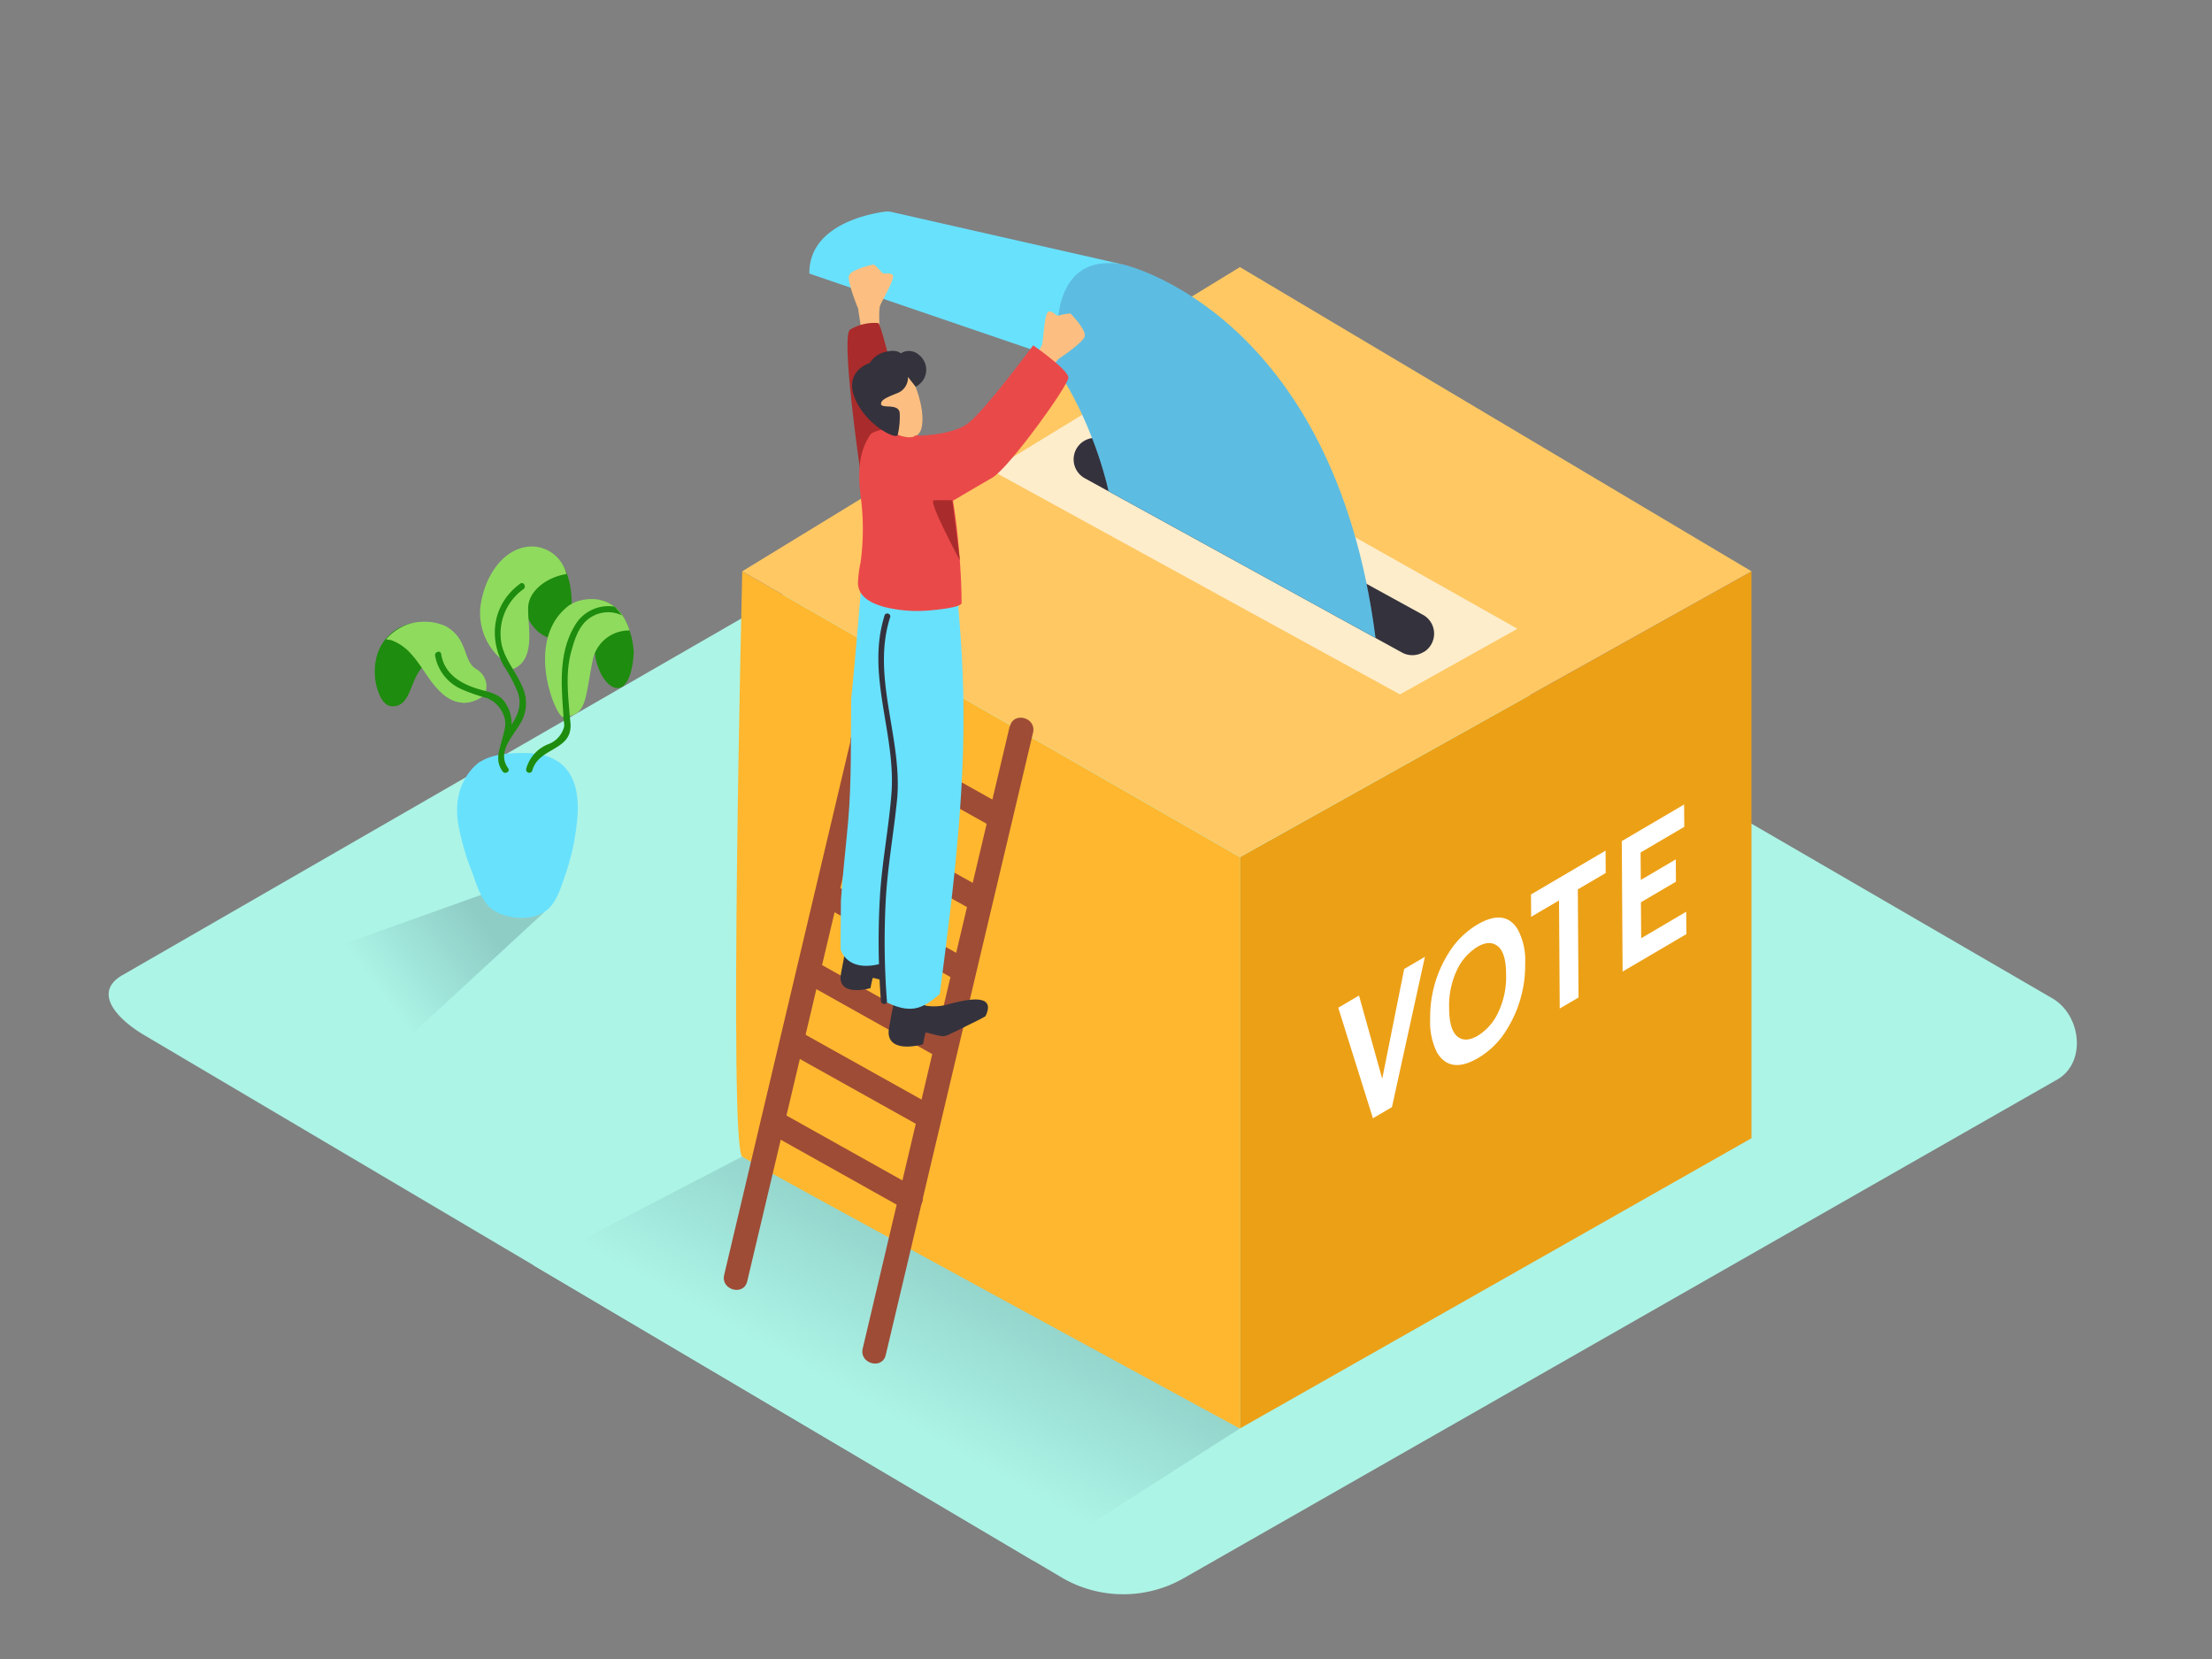<svg id="Layer_2" data-name="Layer 2" xmlns="http://www.w3.org/2000/svg" xmlns:xlink="http://www.w3.org/1999/xlink" viewBox="0 0 400 300"><rect x="0" y="0" width="400" height="300" fill="#808080" stroke="none"/><defs><linearGradient id="linear-gradient" x1="155.18" y1="252.8" x2="172.66" y2="221.32" gradientUnits="userSpaceOnUse"><stop offset="0" stop-color="#acf4e6"/><stop offset="1" stop-color="#8ecdc6"/></linearGradient><linearGradient id="linear-gradient-2" x1="66.94" y1="177.27" x2="84.84" y2="163.65" xlink:href="#linear-gradient"/></defs><title>PP_</title><path d="M192.34,285.47l-165.77-98c-5.28-3-9.8-7.83-4.66-11L188.28,80.6c2.5-1.55,6.29-2.56,8.82-1.09l174,101c5.28,3.06,6.22,11.63.94,14.69L214.19,285.31A22,22,0,0,1,192.34,285.47Z" fill="#acf4e6"/><path d="M134.22,209.14,96.41,228.78s68.12,40.19,90.42,53.44l37.39-23.91" fill="url(#linear-gradient)"/><path d="M224.22,258.31V155l92.5-51.67v102.5Z" fill="#eca016"/><path d="M224.22,155l-90-51.67s-2.5,104.17,0,105.84,90,49.17,90,49.17Z" fill="#ffb72f"/><polygon points="134.22 103.31 224.22 48.3 316.73 103.31 224.22 154.97 134.22 103.31" fill="#ffc863"/><polygon points="179.27 85.04 253.16 125.57 253.16 125.57 274.4 113.7 274.4 113.7 200.53 72.05 179.27 85.04" fill="#fdedcb"/><path d="M195.89,79.83h0a3.89,3.89,0,0,0,.27,6.65L253.53,118a3.89,3.89,0,0,0,3.92-.11l.05,0a3.89,3.89,0,0,0-.18-6.71L199.91,79.66A3.89,3.89,0,0,0,195.89,79.83Z" fill="#34323d"/><path d="M203.08,47.82s38.08,8.5,45.66,67.54L200.46,88.83s-8.39-41.69-42.49-41C158,47.82,192.54,46.18,203.08,47.82Z" fill="#68e1fd"/><path d="M203.08,47.82s38.08,8.5,45.66,67.54L200.46,88.83s-8.39-41.69-42.49-41C158,47.82,192.54,46.18,203.08,47.82Z" fill="#311e69" opacity="0.19"/><path d="M146.36,49.47l45.12,15.42s-3.35-19.68,11.6-17.06l-41.82-9.49a3.6,3.6,0,0,0-1.29-.06C157.11,38.67,146.25,40.74,146.36,49.47Z" fill="#68e1fd"/><path d="M157.59,118,130.95,230.56c-.64,2.71,3.53,3.86,4.17,1.15l26.64-112.56c.64-2.71-3.53-3.86-4.17-1.15Z" fill="#9e4c36"/><path d="M182.59,131.32,156,243.88c-.64,2.71,3.53,3.86,4.17,1.15l26.64-112.56c.64-2.71-3.53-3.86-4.17-1.15Z" fill="#9e4c36"/><path d="M154.82,135.75l25,14c2.43,1.36,4.62-2.38,2.18-3.74l-25-14c-2.43-1.36-4.62,2.38-2.18,3.74Z" fill="#9e4c36"/><path d="M152.21,151.39l24,13.39c2.43,1.36,4.62-2.38,2.18-3.74l-24-13.39c-2.43-1.36-4.62,2.38-2.18,3.74Z" fill="#9e4c36"/><path d="M149.31,164.07l23.94,13.38c2.43,1.36,4.62-2.38,2.18-3.74l-23.94-13.38c-2.43-1.36-4.62,2.38-2.18,3.74Z" fill="#9e4c36"/><path d="M145.54,177.7,169.27,191c2.43,1.36,4.62-2.38,2.18-3.74L147.73,174c-2.43-1.36-4.62,2.38-2.18,3.74Z" fill="#9e4c36"/><path d="M142.28,190.18l23.77,13.28c2.43,1.36,4.62-2.38,2.18-3.74l-23.77-13.28c-2.43-1.36-4.62,2.38-2.18,3.74Z" fill="#9e4c36"/><path d="M138.65,204.68l25,14c2.43,1.36,4.62-2.38,2.18-3.74l-25-14c-2.43-1.36-4.62,2.38-2.18,3.74Z" fill="#9e4c36"/><path d="M185.48,66.63s2.76-3.36,3-4.49.38-5.7,1.19-5.8,1.26.83,1.75.73a10,10,0,0,1,2.13-.39c.18.12,2.93,3,2.59,4.17s-4.65,4-4.65,4l-5.23,5.73" fill="#fcbf81"/><path d="M159.18,60.57s-.44-4.33,0-5.39,2.84-5,2.22-5.49-1.51,0-1.86-.35-1.35-1.51-1.56-1.51-4.11.89-4.46,2,1.64,5.94,1.64,5.94l1.19,7.67" fill="#fcbf81"/><path d="M164.81,81.92s-5.24-23.36-6-23.5a8.58,8.58,0,0,0-5.08,1.18c-1.82,1.18,2.13,27.62,2.13,27.62" fill="#aa2b2b"/><path d="M162.18,178.54l3.48,1.57a2,2,0,0,0,1.34,1.44.8.8,0,0,0,.48.32,9.42,9.42,0,0,0,4.31-.35c1.76-.4,8.66-2.43,6.42,2.24-1.29.76-2.72,1.39-4,2.05-.74.37-1.48.74-2.23,1.08a4.25,4.25,0,0,1-1.3.48c-1,.07-3.25-.84-3.33-.6s-.44,2.07-.44,2.07-6.29,1.84-6.22-2.27C160.66,186,162.18,178.54,162.18,178.54Z" fill="#34323d"/><path d="M159,172.7s6.25-2.2,7.71-2.19,3.85.7,1.51,3.2c0,0-6.68,3.64-7.53,3.7s-2.83-.73-2.9-.52-.39,1.8-.39,1.8-5.47,1.6-5.41-2c0-.47,1.33-7,1.33-7" fill="#34323d"/><path d="M160.09,141.47c.22-12.11.78-24.27-.81-36.32.14-3.09-2-1.28-1.78-2.49,1.88-9.83,15.38,3.13,15.38,3.13.55.52.37,3.57.43,4.27q.52,5.79.76,11.6c.83,19.55-1.6,38.74-4.13,58.08-3.32,2.89-5.4,3.66-10.19,1.24,0-12.79.12-25.58.33-38.36Q160.08,142,160.09,141.47Z" fill="#68e1fd"/><path d="M152.07,162.79c.31-4.81.9-9.61,1.31-14.37.63-7.3.45-14.61.54-21.92.91-9.06,1.83-20.58,1.83-20.58l7.5,2.09s4.87,63.16-2.61,65.84-8.63-2.19-8.63-2.19S152,168,152.07,162.79Z" fill="#68e1fd"/><path d="M155.14,105.5a20.15,20.15,0,0,1,.48-3.77,44.91,44.91,0,0,0,0-12.1c-.46-3.88-.49-7.89,1.9-11.2,3.45-2,8.25-.21,11.16,1.93,3.93,2.9,5.25,22.59,5.2,28.68,0,.86-5.22,1.3-5.8,1.34a24.53,24.53,0,0,1-8.08-.6c-1.88-.51-4.22-1.44-4.75-3.54A3.92,3.92,0,0,1,155.14,105.5Z" fill="#ea4949"/><path d="M160,111.17a.55.55,0,0,1,1,.34c-3.56,10.9,2.34,22.17,1.2,33.28-.6,5.85-1.64,11.62-2,17.51a140.44,140.44,0,0,0,.19,18.77c.05.7-1,.64-1.09-.05a140.44,140.44,0,0,1-.19-18.77c.36-6.21,1.57-12.3,2.07-18.48C162.13,132.84,156.49,122,160,111.17Z" fill="#34323d"/><path d="M164.24,67.27c.33.07,3.32,6.26,2.4,10.13s-7.58.2-9.33-2.65S158,65.93,164.24,67.27Z" fill="#fcbf81"/><path d="M164.19,68.16A3,3,0,0,1,162.48,71c-1.8.74-3.29,1.26-3.15,2.1s3.29-.25,3.37,1.67a14.37,14.37,0,0,1-.36,3.86c-.16,1-5.74-1.72-7.74-6.58s2.45-6.35,2.67-6.4a4.58,4.58,0,0,1,2.76-2c2.19-.57,2.85.26,2.85.26a2.68,2.68,0,0,1,3.24.22,3.41,3.41,0,0,1-.55,5.8Z" fill="#34323d"/><path d="M165.29,78.81s6.73.06,9.78-2.27,11.76-14.09,11.76-14.09,6.36,4.4,6.37,5.83-10.8,16.42-13.77,18.11-9.21,5.41-9.21,5.41" fill="#ea4949"/><path d="M172.21,90.47s-2.26-.06-3.36,0,4.73,10.86,4.73,10.86Z" fill="#aa2b2b"/><polygon points="257.67 173.02 251.71 200.2 248.27 202.22 242 182.23 245.75 180.02 249.95 195.07 253.92 175.22 257.67 173.02" fill="#fff"/><path d="M274.52,168.19a11.84,11.84,0,0,1,1.28,6,22,22,0,0,1-4.25,13.36,15.15,15.15,0,0,1-4.27,3.78c-3.15,1.85-5.75,1.78-7.42-1a12.32,12.32,0,0,1-1.24-6.05A21.71,21.71,0,0,1,262.87,171a15.63,15.63,0,0,1,4.25-3.79C270.29,165.33,272.92,165.38,274.52,168.19Zm-3.61,14.91a14.75,14.75,0,0,0,1.44-6.89c0-2.65-.52-4.34-1.52-5.12s-2.2-.74-3.69.14a9.87,9.87,0,0,0-3.68,4.19,15,15,0,0,0-1.41,6.84c0,2.68.52,4.37,1.49,5.17s2.22.73,3.71-.15a9.68,9.68,0,0,0,3.66-4.18" fill="#fff"/><polygon points="290.34 153.82 290.36 157.87 285.32 160.83 285.45 180.38 282.05 182.37 281.92 162.83 276.88 165.79 276.85 161.75 290.34 153.82" fill="#fff"/><polygon points="304.54 145.48 304.57 149.52 296.67 154.16 296.71 159.12 303.04 155.4 303.06 159.44 296.73 163.16 296.78 169.66 304.92 164.87 304.95 168.92 293.42 175.69 293.27 152.1 304.54 145.48" fill="#fff"/><path d="M88.85,161.16,44.52,177s-3.93,7.44,18.37,20.69L98.37,165" fill="url(#linear-gradient-2)"/><path d="M76.44,112.45a8.72,8.72,0,0,1,4.24.83,6.9,6.9,0,0,1,3,3.41c.65,1.37.94,3.33,2.3,4.21a4,4,0,0,1,1.34,1.17,3.5,3.5,0,0,1,.42,3.26c-.6,1.2-3.11,1.95-4.26,1.72" fill="#8fdb5e"/><path d="M75.33,112.6a8.19,8.19,0,0,0-7.23,6.2,10.82,10.82,0,0,0-.05,5.11c.33,1.36,1.13,3.71,2.78,3.81,2.24.14,3-2,3.67-3.67s1.44-3.61,3.24-4.29a4.82,4.82,0,0,1,5.16,1.16Z" fill="#1e8c0e"/><path d="M85.55,121.68c-1.35-1.75-2.47-3.66-3.78-5.44a16.18,16.18,0,0,0-2.62-3.17c-3.11-1.51-7-.13-9.32,2.52.32.1.75.11,1,.2a8.85,8.85,0,0,1,3.56,2.52c1.38,1.52,2.45,3.39,3.66,5,2,2.63,4.6,4.79,8,3.22C88.2,125.53,86.51,122.92,85.55,121.68Z" fill="#8fdb5e"/><path d="M96.52,99.19s7-.55,6.87,10.53-10.6,3.79-8.3-2.89" fill="#1e8c0e"/><path d="M95.51,110.09c-.08-3.37,3.71-5.83,6.91-6.27a6.48,6.48,0,0,0-6.33-5c-4.8.12-8.39,5-9.2,10.74A11,11,0,0,0,90.42,119l2.32,2C97,119.31,95.41,113.17,95.51,110.09Z" fill="#8fdb5e"/><path d="M114.6,118a14.63,14.63,0,0,0-1.62-6,6.63,6.63,0,0,0-4.56-3.53l-3.95,7.6s5.88-10.28,3.48-2.36,5.52,16.79,6.6,5C114.57,118.46,114.58,118.25,114.6,118Z" fill="#1e8c0e"/><path d="M86.72,137.8s-5.27,3.43-3.81,11.45a44,44,0,0,0,2.34,8.14c1,2.61,1.77,6,4.4,7.45,2.45,1.37,6.24,1.62,8.71.11,2.26-1.38,3.07-4.52,3.9-6.85a42.52,42.52,0,0,0,2-8.85C106.78,129.86,86.72,137.8,86.72,137.8Z" fill="#68e1fd"/><ellipse cx="93.82" cy="138.97" rx="7.69" ry="2.78" fill="#68e1fd"/><path d="M94.44,124.16c-1.07-2.59-3.08-4.77-3.71-7.55a9.88,9.88,0,0,1,3.93-10.08c.59-.43,0-1.41-.57-1-4.92,3.57-5.87,9.67-3,14.86a27,27,0,0,1,2.59,4.93c.71,2.32-.08,4-1.17,5.72a6.59,6.59,0,0,0-1.71-4.66c-1.28-1.19-3.16-1.38-4.74-1.92-3.06-1-5.76-2.78-6.28-6.2-.11-.72-1.21-.41-1.1.3a8.2,8.2,0,0,0,4.73,6.05A32.93,32.93,0,0,0,88,126.22a5.31,5.31,0,0,1,3,2.94c.73,1.67.23,2.82-.18,4.44-.53,2.11-1.37,3.92.08,5.91.43.59,1.41,0,1-.57-2.31-3.18,1.38-6.2,2.62-8.93A7,7,0,0,0,94.44,124.16Z" fill="#1e8c0e"/><path d="M108.63,117.19c-4.86-.86-8.17,2.91-7.88,7.61a17.84,17.84,0,0,0,.65,3.48,9.11,9.11,0,0,1,.64,3,4.59,4.59,0,0,1-2.78,3.25,6.62,6.62,0,0,0-4.1,4.5.57.57,0,0,0,1.1.3c1.12-4.12,6.87-3.52,6.92-8.05,0-2.21-1.16-4.29-1.29-6.51-.24-3.87,2.29-7.25,6.44-6.51C109,118.41,109.35,117.31,108.63,117.19Z" fill="#1e8c0e"/><path d="M113,112c-1.88-3.47-5.3-4.29-8.66-3.25a11,11,0,0,0-1.35.66c-8.44,6.25-2.45,20.36-1.15,20.26,4.3-.35,3.86-2.88,5.29-10a6.68,6.68,0,0,1,6.72-5.66A12.5,12.5,0,0,0,113,112Z" fill="#8fdb5e"/><path d="M111.12,109.7a7,7,0,0,0-7.19,3.45c-3.08,5.16-2.37,11.17-2,16.86.05.73,1.19.73,1.14,0-.3-4.11-.88-8.19.24-12.23.55-2,1.21-4.19,2.79-5.6a5.83,5.83,0,0,1,6.35-.91l-.43-.58C111.74,110.36,111.43,110,111.12,109.7Z" fill="#1e8c0e"/></svg>